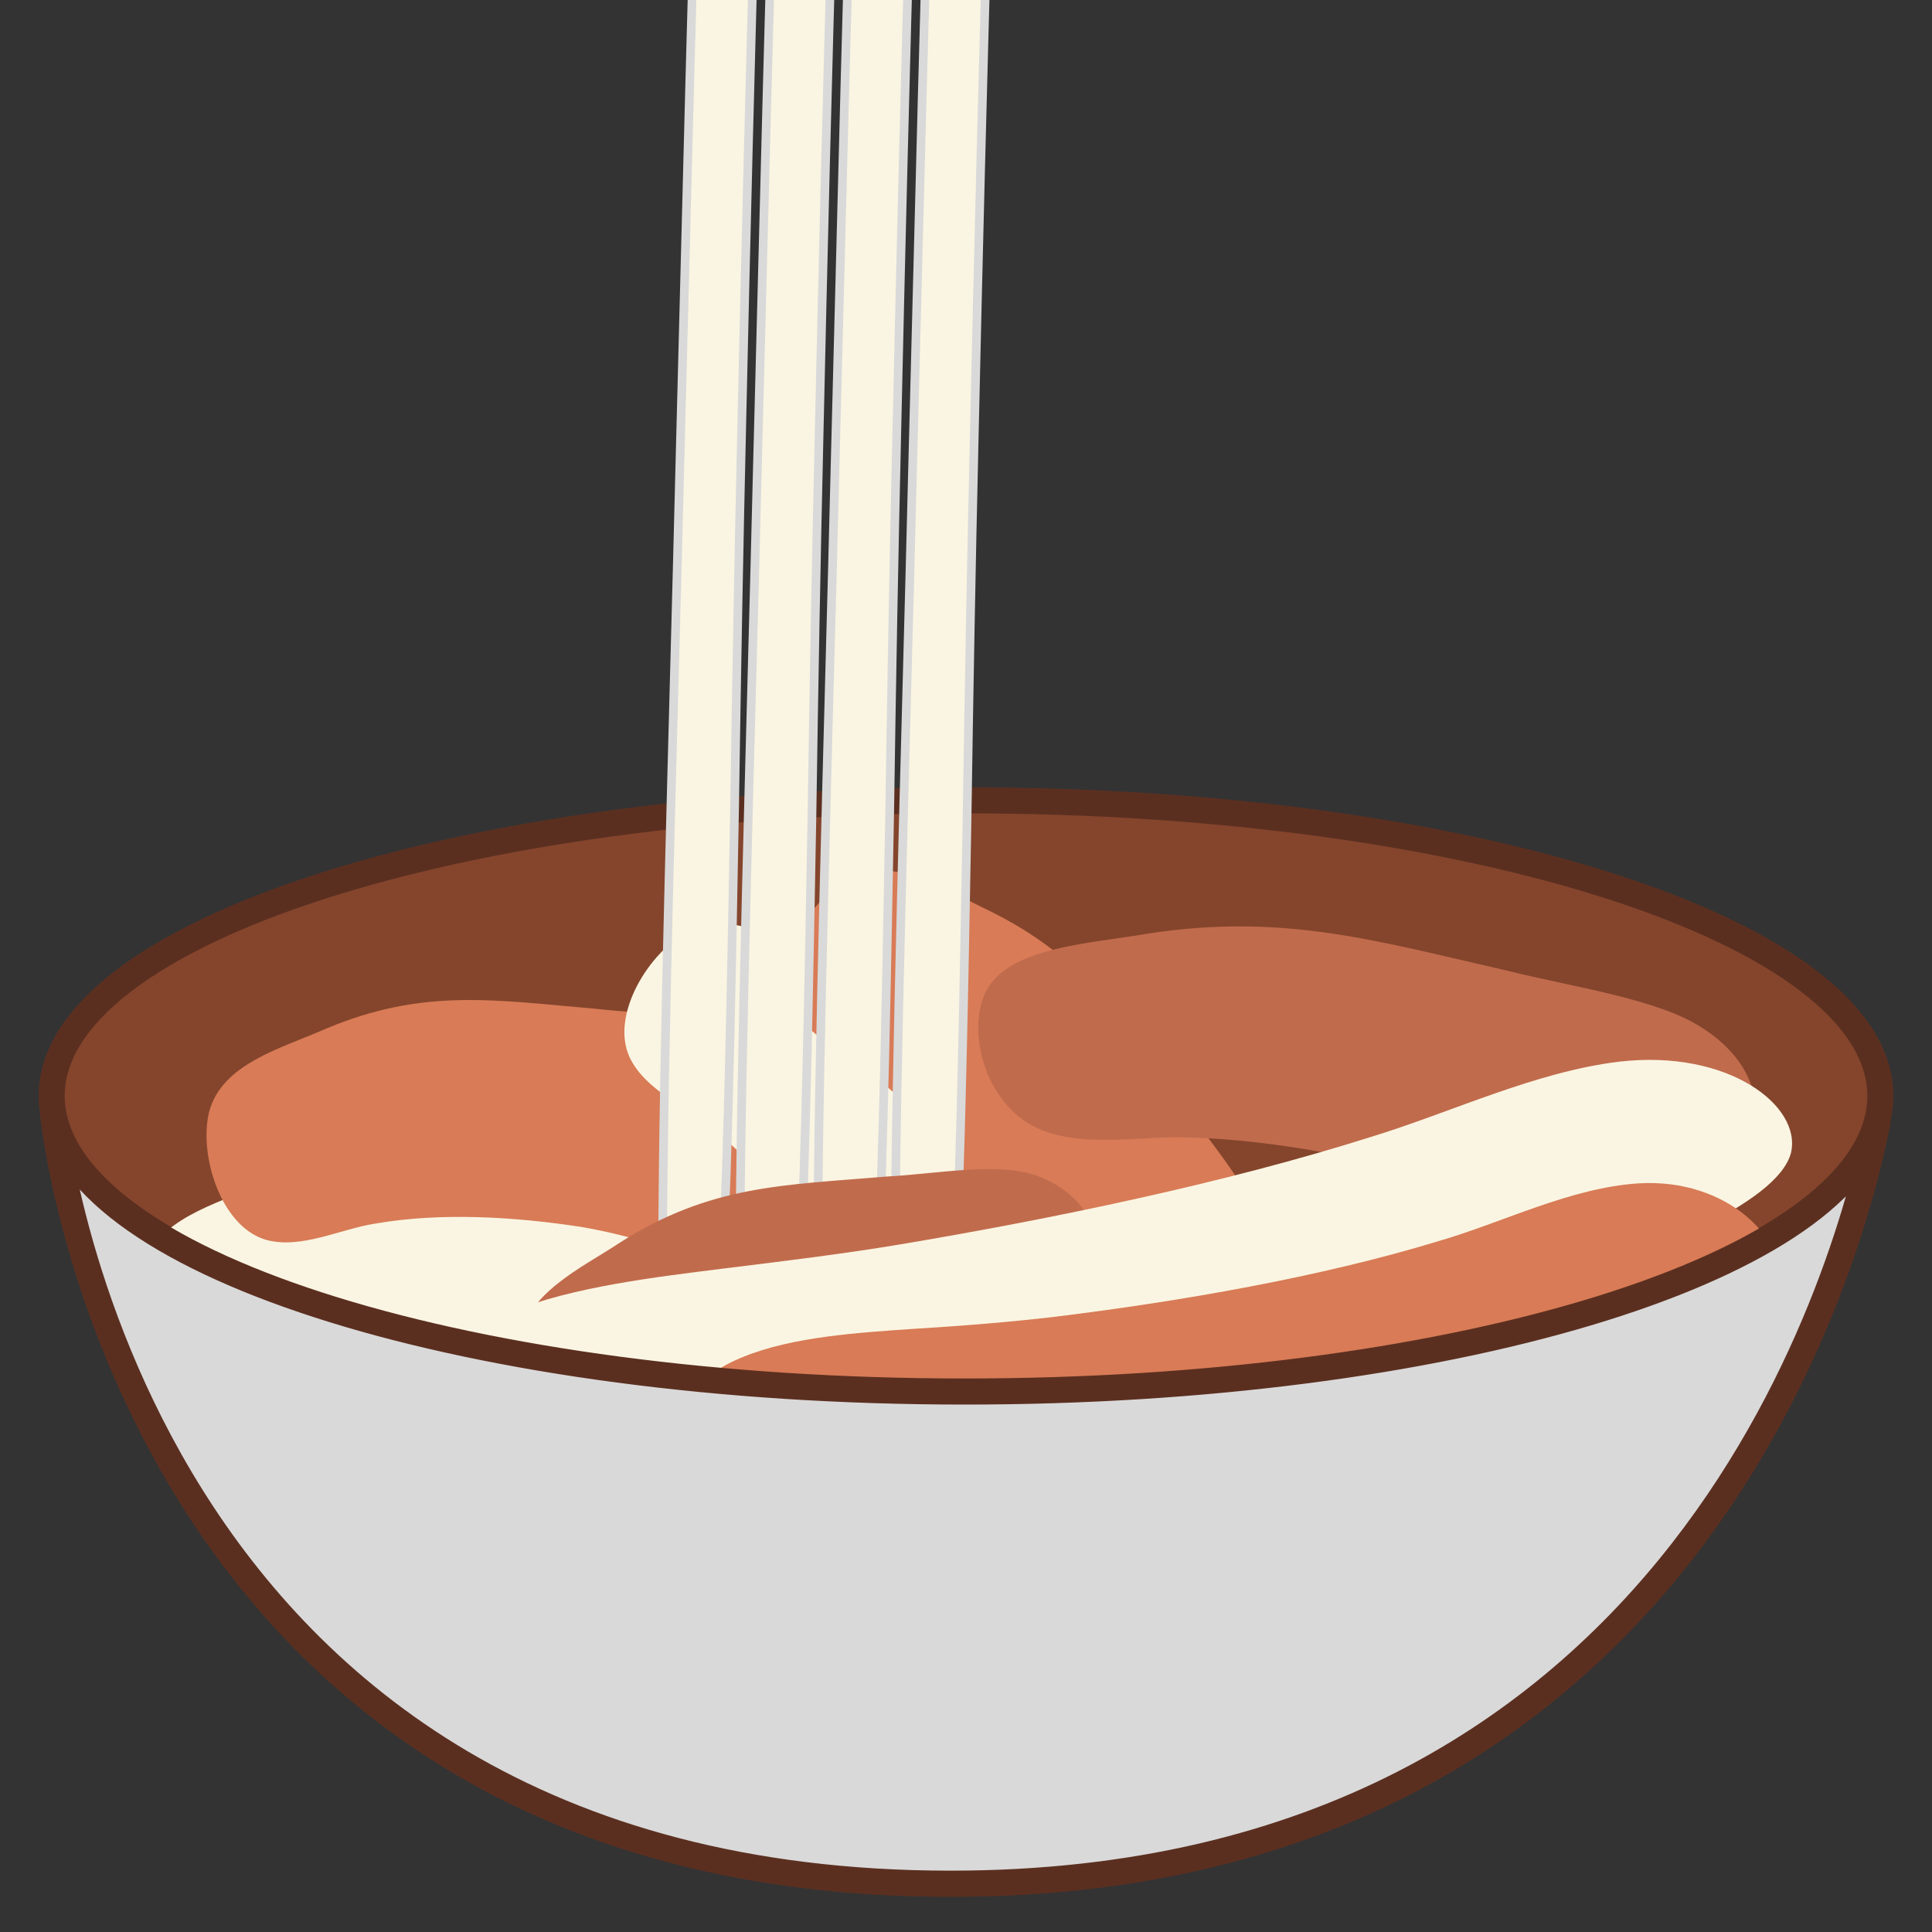<?xml version="1.0" encoding="UTF-8"?>
<svg id="_레이어_1" data-name="레이어 1" xmlns="http://www.w3.org/2000/svg" viewBox="0 0 40 40">
  <rect x="0" y="0" width="40" height="40" fill="#333333" stroke="none"/>
  <defs>
    <style>
      .cls-1 {
        stroke-linecap: round;
      }

      .cls-1, .cls-2, .cls-3, .cls-4 {
        stroke-miterlimit: 10;
      }

      .cls-1, .cls-3, .cls-4 {
        stroke: #5b2f20;
        stroke-width: .54px;
      }

      .cls-1, .cls-5 {
        fill: #d9d9d9;
      }

      .cls-2 {
        stroke: #d9d9d9;
        stroke-width: .18px;
      }

      .cls-2, .cls-6 {
        fill: #faf5e2;
      }

      .cls-7 {
        fill: #c16b4d;
      }

      .cls-7, .cls-5, .cls-6, .cls-8 {
        stroke-width: 0px;
      }

      .cls-3 {
        fill: #84452c;
      }

      .cls-4 {
        fill: none;
      }

      .cls-8 {
        fill: #d87b56;
      }
    </style>
  </defs>
  <path class="cls-5" d="M1.13,22.98s1.44,16.02,18.55,16.02,19.25-16.31,19.25-16.31"/>
  <path class="cls-4" d="M1.13,22.98s1.44,16.02,18.55,16.02,19.25-16.31,19.25-16.31"/>
  <path class="cls-3" d="M20,28.81c10.45,0,18.93-2.74,18.93-6.12s-8.47-6.12-18.93-6.12S1.07,19.31,1.07,22.69s8.47,6.12,18.93,6.12Z"/>
  <path class="cls-6" d="M15.1,26.02c.15.98.03,2.73-1.04,3.1-.58.21-1.3,0-1.9-.14-.51-.14-1.03-.27-1.51-.35-1.37-.21-2.9-.3-4.23-.07-.74.11-1.55.54-2.28.34-.94-.27-1.4-1.76-1.18-2.65.26-1,1.51-1.32,2.39-1.71,2.05-.87,3.54-.6,5.66-.42,1.01.12,2.39.08,3.13.53.5.29.88.78.97,1.36h0s0,.01,0,.01Z"/>
  <path class="cls-8" d="M16.47,22.79c.15.98.03,2.73-1.04,3.1-.58.21-1.3,0-1.9-.14-.51-.14-1.03-.27-1.51-.35-1.37-.21-2.9-.3-4.23-.07-.74.11-1.55.54-2.28.34-.94-.27-1.4-1.76-1.18-2.65.26-1,1.51-1.32,2.39-1.71,2.05-.87,3.54-.6,5.66-.42,1.01.12,2.39.08,3.13.53.5.29.88.78.97,1.36h0s0,.01,0,.01Z"/>
  <path class="cls-6" d="M22.41,28.29c-.64.76-2.04,1.81-3.02,1.25-.54-.3-.86-.98-1.14-1.53-.23-.47-.47-.95-.73-1.37-.74-1.17-1.67-2.38-2.73-3.24-.57-.48-1.42-.82-1.75-1.5-.42-.89.41-2.21,1.23-2.63.92-.46,1.99.27,2.86.68,2,.98,2.78,2.27,4.03,3.99.57.84,1.5,1.86,1.65,2.71.11.57-.01,1.18-.39,1.63h0s0,.01,0,.01Z"/>
  <path class="cls-8" d="M25.75,27.2c-.64.76-2.04,1.81-3.02,1.24-.54-.3-.86-.98-1.14-1.53-.23-.47-.47-.95-.73-1.37-.74-1.17-1.67-2.38-2.73-3.24-.57-.49-1.42-.82-1.75-1.5-.42-.89.41-2.21,1.23-2.63.92-.46,1.99.27,2.86.68,2,.98,2.78,2.27,4.03,4,.57.84,1.5,1.86,1.65,2.71.11.57-.01,1.18-.39,1.63h0s0,.01,0,.01Z"/>
  <path class="cls-2" d="M15.26-23c-.05,1.01-.11,2.01-.16,2.93-.56,10.54-.73,18.37-1.02,29.53-.13,5.34-.36,12.52-.36,16.49,0,2.69.07,4.81.21,5.4v.02c.25,1.02.74.81,1.01-4.72.15-3.01.21-6.82.27-9.99.04-2.7.09-5.44.15-7.99.16-7.2.38-15.24.66-22.16.11-2.93.28-6.03.38-9.06-.41-.09-.81-.23-1.15-.45h0Z"/>
  <path class="cls-2" d="M16.84-22.48c-.05.93-.1,1.83-.14,2.67-.56,10.54-.73,18.37-1.02,29.53-.13,5.34-.36,12.52-.36,16.49,0,2.69.07,4.81.21,5.4v.02c.25,1.02.74.81,1.01-4.72.15-3.01.21-6.82.27-9.99.04-2.7.09-5.45.15-7.99.16-7.2.38-15.25.66-22.17.12-2.98.29-6.14.39-9.22-.39.02-.78,0-1.17-.04Z"/>
  <path class="cls-2" d="M18.45-22.46c-.05.88-.09,1.74-.14,2.54-.56,10.54-.73,18.37-1.02,29.53-.13,5.34-.36,12.52-.36,16.49,0,2.69.07,4.81.21,5.4v.02c.25,1.02.74.81,1.01-4.72.15-3.01.21-6.82.27-9.99.04-2.7.09-5.44.15-7.99.16-7.2.38-15.24.66-22.16.11-2.96.29-6.09.39-9.14-.1-.03-.2-.06-.3-.09-.27.05-.57.09-.87.11Z"/>
  <path class="cls-2" d="M20.06-22.42c-.05.95-.1,1.89-.15,2.75-.56,10.54-.73,18.37-1.02,29.53-.13,5.34-.36,12.52-.36,16.49,0,2.69.07,4.81.21,5.4v.02c.25,1.02.74.81,1.01-4.72.15-3.01.21-6.82.27-9.99.04-2.7.09-5.45.15-7.99.16-7.2.38-15.24.66-22.16.12-3.09.3-6.37.4-9.56-.35.21-.76.26-1.17.22h0Z"/>
  <path class="cls-7" d="M22.7,25.56c.31.95.49,2.68-.51,3.23-.54.31-1.28.23-1.9.18-.52-.05-1.06-.09-1.55-.09-1.38.02-2.91.19-4.18.64-.71.23-1.44.79-2.19.72-.98-.1-1.68-1.5-1.61-2.42.09-1.03,1.27-1.56,2.07-2.09,1.88-1.2,3.39-1.19,5.51-1.37,1.02-.05,2.37-.32,3.17,0,.54.2,1,.62,1.19,1.18h0s0,.01,0,.01Z"/>
  <path class="cls-7" d="M36.33,22.85c.07,1.01-.32,2.71-1.78,2.85-.79.09-1.71-.26-2.47-.54-.65-.24-1.31-.48-1.93-.66-1.76-.5-3.75-.9-5.52-.95-.98-.04-2.09.21-3.03-.14-1.2-.46-1.6-2.04-1.19-2.88.48-.93,2.15-.99,3.35-1.2,2.8-.43,4.7.14,7.46.77,1.31.33,3.11.58,4.02,1.18.62.39,1.05.96,1.09,1.55v.02h0Z"/>
  <path class="cls-6" d="M9.14,30.68c-.65-.86-.92-2.59,1.44-3.52,1.28-.52,3-.72,4.43-.9,1.22-.15,2.45-.3,3.59-.49,3.22-.54,6.78-1.28,9.78-2.23,1.67-.51,3.4-1.35,5.15-1.56,2.26-.26,3.78.92,3.55,1.89-.29,1.09-3.07,2.08-4.97,2.93-4.47,1.94-7.97,2.49-12.92,3.47-2.38.44-5.54,1.21-7.38,1.18-1.24,0-2.28-.27-2.66-.78h-.01s0-.01,0-.01Z"/>
  <path class="cls-8" d="M14.24,31.5c-.54-.9-.77-2.63,1.13-3.4,1.04-.43,2.43-.51,3.58-.59.98-.06,1.99-.14,2.91-.25,2.6-.32,5.48-.82,7.91-1.56,1.35-.39,2.74-1.11,4.16-1.2,1.83-.11,3.07,1.16,2.9,2.12-.23,1.06-2.47,1.86-4.01,2.58-3.6,1.63-6.43,1.94-10.44,2.58-1.92.27-4.47.84-5.97.69-1.01-.09-1.85-.42-2.17-.95h0s0-.01,0-.01Z"/>
  <path class="cls-1" d="M19.97,28.81c-10.15,0-18.41-2.58-18.88-5.82,0,0,1.48,16.01,18.59,16.01,15.33,0,18.67-13.09,19.2-15.81-.78,3.15-8.96,5.62-18.9,5.62h0Z"/>
</svg>
